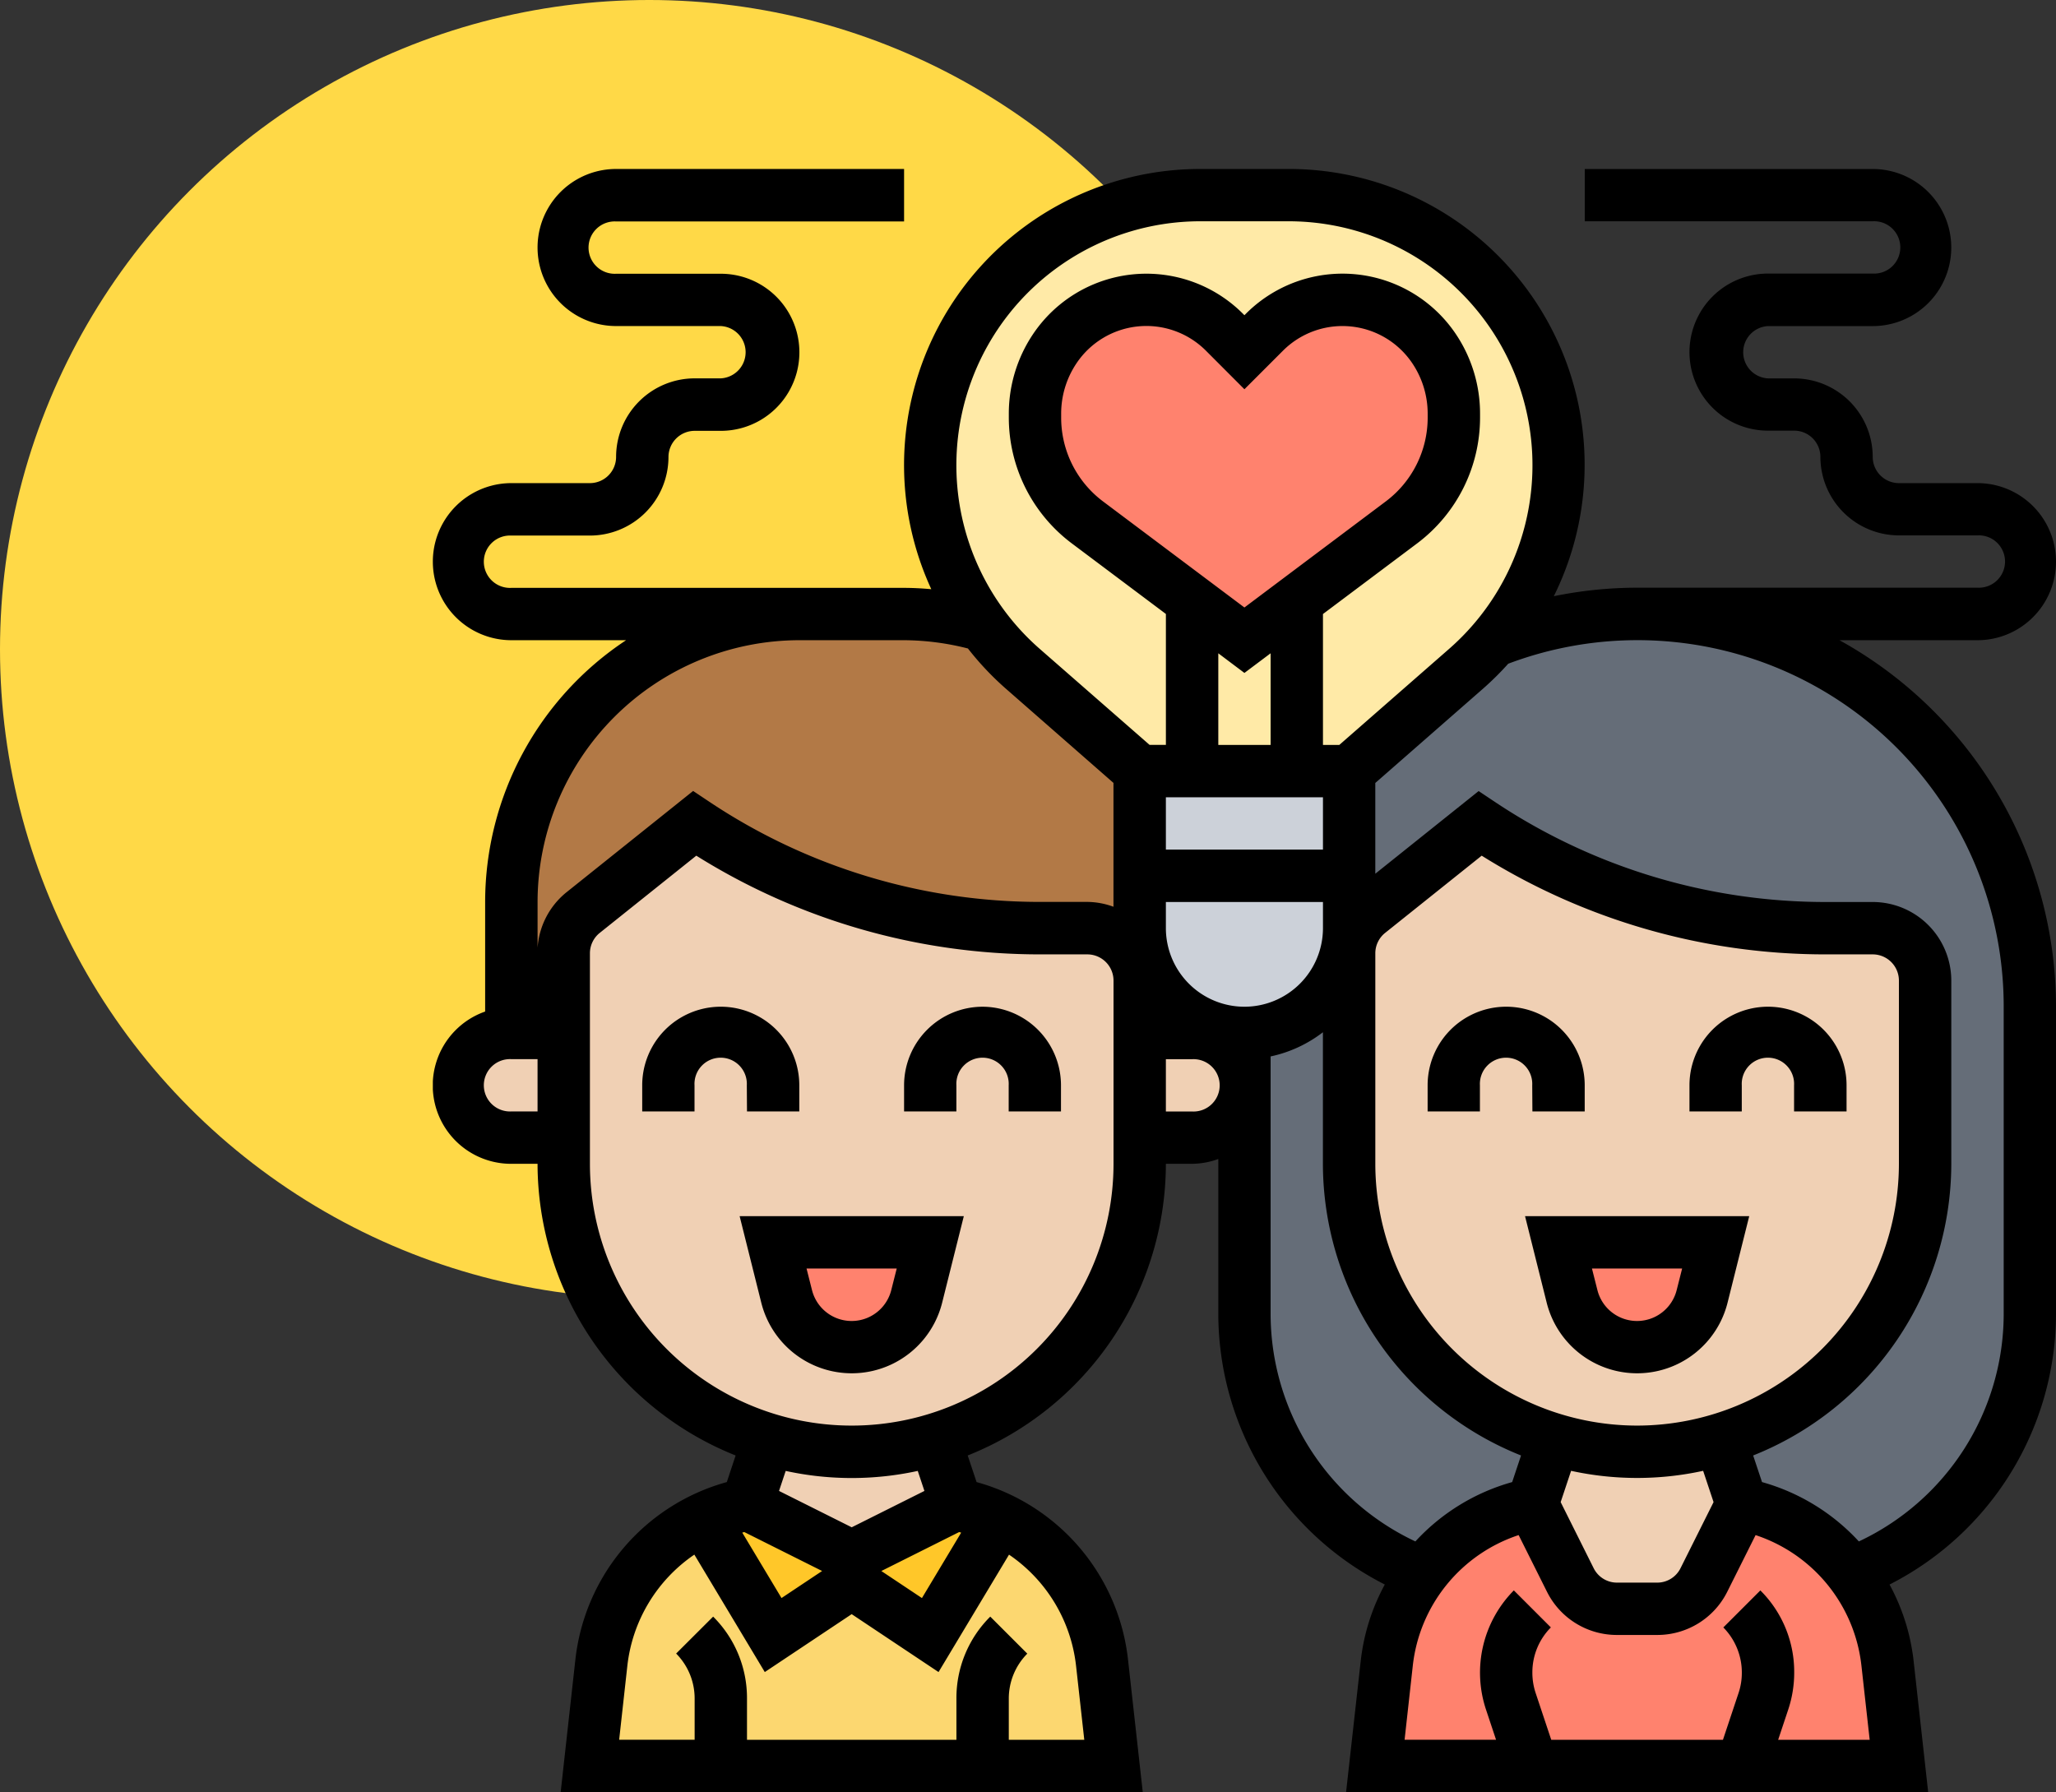 <svg xmlns="http://www.w3.org/2000/svg" xmlns:xlink="http://www.w3.org/1999/xlink" width="114" height="99.369" viewBox="0 0 114 99.369">
  <rect x="0" y="0" width="114" height="99.369" fill="#333333" stroke="none"/>
  <defs>
    <clipPath id="clip-path">
      <rect id="Rectángulo_34315" data-name="Rectángulo 34315" width="90" height="90" transform="translate(867 6870.369)" fill="#fff"/>
    </clipPath>
  </defs>
  <g id="_15" data-name="15" transform="translate(-843 -6854)">
    <circle id="Elipse_4819" data-name="Elipse 4819" cx="36" cy="36" r="36" transform="translate(843 6854)" fill="#ffd947"/>
    <g id="Enmascarar_grupo_106" data-name="Enmascarar grupo 106" transform="translate(0 -7)" clip-path="url(#clip-path)">
      <g id="amabilidad" transform="translate(867 6870.369)">
        <g id="Grupo_85331" data-name="Grupo 85331">
          <g id="Grupo_85314" data-name="Grupo 85314">
            <path id="Trazado_118734" data-name="Trazado 118734" d="M50.806,43.49V55.161a15.918,15.918,0,0,0,4.674,11.294l6.677,3.992-1.19,3.585A10.046,10.046,0,0,0,55.5,77.124c-.218.232-.421.479-.61.726A15.338,15.338,0,0,1,45,63.508V47.9a5.843,5.843,0,0,0,4.108-1.7,5.761,5.761,0,0,0,1.655-3.382l.116.015a3.335,3.335,0,0,0-.073.653Z" fill="#656d78"/>
          </g>
          <g id="Grupo_85315" data-name="Grupo 85315">
            <path id="Trazado_118735" data-name="Trazado 118735" d="M51.9,41.226a2.938,2.938,0,0,0-1.016,1.611l-.116-.015a5.908,5.908,0,0,0,.044-.726v-8.71l6.5-5.69a14.681,14.681,0,0,0,1.5-1.51A21.777,21.777,0,0,1,88.548,46.452V63.508A15.338,15.338,0,0,1,78.663,77.85a10.134,10.134,0,0,0-6.082-3.818l-1.19-3.585A15.953,15.953,0,0,0,82.742,55.161V45a2.912,2.912,0,0,0-2.9-2.9h-2.6a34.786,34.786,0,0,1-10.016-1.481,35.044,35.044,0,0,1-9.16-4.326Z" fill="#656d78"/>
          </g>
          <g id="Grupo_85316" data-name="Grupo 85316">
            <path id="Trazado_118736" data-name="Trazado 118736" d="M7.258,43.49V47.9h-2.9V40.645A15.959,15.959,0,0,1,20.323,24.677h5.806a15.724,15.724,0,0,1,4.326.6A15.33,15.33,0,0,0,32.69,27.7l6.5,5.69V42.1A5.8,5.8,0,0,0,45,47.9v2.9a2.912,2.912,0,0,0-2.9-2.9h-2.9V45a2.912,2.912,0,0,0-2.9-2.9h-2.6a34.786,34.786,0,0,1-10.016-1.481,35.044,35.044,0,0,1-9.16-4.326L8.347,41.226A2.913,2.913,0,0,0,7.258,43.49Z" fill="#b27946"/>
          </g>
          <g id="Grupo_85317" data-name="Grupo 85317">
            <path id="Trazado_118737" data-name="Trazado 118737" d="M27.581,81.29l3.861-6.445a10.087,10.087,0,0,1,5.661,8l.639,5.7H8.71l.639-5.7a10.167,10.167,0,0,1,5.647-8l3.876,6.445,4.355-2.9Z" fill="#fcd770"/>
          </g>
          <g id="Grupo_85318" data-name="Grupo 85318">
            <path id="Trazado_118738" data-name="Trazado 118738" d="M29.032,74.032a10.241,10.241,0,0,1,2.41.813L27.581,81.29l-4.355-2.9-4.355,2.9L15,74.845a10.356,10.356,0,0,1,2.424-.813l5.806,2.9Z" fill="#ffc729"/>
          </g>
          <g id="Grupo_85319" data-name="Grupo 85319">
            <path id="Trazado_118739" data-name="Trazado 118739" d="M60.968,88.548h-8.71l.639-5.7a10.106,10.106,0,0,1,1.989-4.994c.189-.247.392-.494.61-.726a10.046,10.046,0,0,1,5.473-3.092l2.1,4.2a2.9,2.9,0,0,0,2.6,1.611h2.206a2.9,2.9,0,0,0,2.6-1.611l2.1-4.2a10.123,10.123,0,0,1,8.071,8.811l.639,5.7H60.968Z" fill="#ff826e"/>
          </g>
          <g id="Grupo_85320" data-name="Grupo 85320">
            <path id="Trazado_118740" data-name="Trazado 118740" d="M23.226,71.129a15.576,15.576,0,0,0,4.616-.682l1.19,3.585-5.806,2.9-5.806-2.9,1.19-3.585Z" fill="#f0d0b4"/>
          </g>
          <g id="Grupo_85321" data-name="Grupo 85321">
            <path id="Trazado_118741" data-name="Trazado 118741" d="M71.39,70.447l1.19,3.585-2.1,4.2a2.9,2.9,0,0,1-2.6,1.611H65.671a2.9,2.9,0,0,1-2.6-1.611l-2.1-4.2,1.19-3.585a15.957,15.957,0,0,0,9.232,0Z" fill="#f0d0b4"/>
          </g>
          <g id="Grupo_85322" data-name="Grupo 85322">
            <path id="Trazado_118742" data-name="Trazado 118742" d="M82.742,45V55.161A15.953,15.953,0,0,1,71.39,70.447a15.957,15.957,0,0,1-9.232,0l-6.677-3.992a15.918,15.918,0,0,1-4.674-11.294V43.49a3.335,3.335,0,0,1,.073-.653A2.938,2.938,0,0,1,51.9,41.226l6.169-4.935a35.044,35.044,0,0,0,9.16,4.326A34.786,34.786,0,0,0,77.24,42.1h2.6a2.912,2.912,0,0,1,2.9,2.9Z" fill="#f0d0b4"/>
          </g>
          <g id="Grupo_85323" data-name="Grupo 85323">
            <path id="Trazado_118743" data-name="Trazado 118743" d="M42.1,47.9a2.912,2.912,0,0,1,2.9,2.9,2.924,2.924,0,0,1-2.9,2.9h-2.9V47.9Z" fill="#f0d0b4"/>
          </g>
          <g id="Grupo_85324" data-name="Grupo 85324">
            <path id="Trazado_118744" data-name="Trazado 118744" d="M39.194,47.9v7.258A15.953,15.953,0,0,1,27.842,70.447a15.576,15.576,0,0,1-4.616.682l-4.616-.682A15.95,15.95,0,0,1,7.258,55.161V43.49a2.913,2.913,0,0,1,1.089-2.265l6.169-4.935a35.044,35.044,0,0,0,9.16,4.326A34.786,34.786,0,0,0,33.692,42.1h2.6a2.912,2.912,0,0,1,2.9,2.9Z" fill="#f0d0b4"/>
          </g>
          <g id="Grupo_85325" data-name="Grupo 85325">
            <path id="Trazado_118745" data-name="Trazado 118745" d="M7.258,47.9V53.71h-2.9a2.838,2.838,0,0,1-2.047-.856,2.838,2.838,0,0,1-.856-2.047,2.912,2.912,0,0,1,2.9-2.9Z" fill="#f0d0b4"/>
          </g>
          <g id="Grupo_85326" data-name="Grupo 85326">
            <path id="Trazado_118746" data-name="Trazado 118746" d="M71.129,59.516l-.74,2.99a3.728,3.728,0,0,1-7.229,0l-.74-2.99Z" fill="#ff826e"/>
          </g>
          <g id="Grupo_85327" data-name="Grupo 85327">
            <path id="Trazado_118747" data-name="Trazado 118747" d="M27.581,59.516l-.74,2.99a3.728,3.728,0,0,1-7.229,0l-.74-2.99Z" fill="#ff826e"/>
          </g>
          <g id="Grupo_85328" data-name="Grupo 85328">
            <path id="Trazado_118748" data-name="Trazado 118748" d="M39.194,33.387V42.1a5.807,5.807,0,0,0,11.569.726,5.908,5.908,0,0,0,.044-.726v-8.71Z" fill="#ccd1d9"/>
          </g>
          <g id="Grupo_85329" data-name="Grupo 85329">
            <path id="Trazado_118749" data-name="Trazado 118749" d="M30.455,25.273a16.2,16.2,0,0,1-1.539-2.656A14.981,14.981,0,0,1,42.561,1.452h4.877A14.978,14.978,0,0,1,58.8,26.187a14.68,14.68,0,0,1-1.5,1.51l-6.5,5.69H39.194l-6.5-5.69a15.33,15.33,0,0,1-2.235-2.424Z" fill="#ffeaa7"/>
          </g>
          <g id="Grupo_85330" data-name="Grupo 85330">
            <path id="Trazado_118750" data-name="Trazado 118750" d="M56.613,13.573V13.8a7.226,7.226,0,0,1-2.889,5.777L45,26.129l-8.724-6.547A7.226,7.226,0,0,1,33.387,13.8v-.232a6.431,6.431,0,0,1,1.089-3.585,6.111,6.111,0,0,1,9.406-.944L45,10.161l1.118-1.118a6.111,6.111,0,0,1,9.406.944A6.431,6.431,0,0,1,56.613,13.573Z" fill="#ff826e"/>
          </g>
        </g>
        <g id="Grupo_85332" data-name="Grupo 85332">
          <path id="Trazado_118751" data-name="Trazado 118751" d="M17.419,52.258h2.9V50.806a4.355,4.355,0,0,0-8.71,0v1.452h2.9V50.806a1.452,1.452,0,1,1,2.9,0Z"/>
          <path id="Trazado_118752" data-name="Trazado 118752" d="M30.484,46.452a4.36,4.36,0,0,0-4.355,4.355v1.452h2.9V50.806a1.452,1.452,0,1,1,2.9,0v1.452h2.9V50.806A4.36,4.36,0,0,0,30.484,46.452Z"/>
          <path id="Trazado_118753" data-name="Trazado 118753" d="M18.21,62.858a5.169,5.169,0,0,0,10.031,0l1.2-4.793H17.011Zm7.511-1.89-.3,1.186a2.266,2.266,0,0,1-4.4,0l-.3-1.186Z"/>
          <path id="Trazado_118754" data-name="Trazado 118754" d="M60.968,52.258h2.9V50.806a4.355,4.355,0,0,0-8.71,0v1.452h2.9V50.806a1.452,1.452,0,1,1,2.9,0Z"/>
          <path id="Trazado_118755" data-name="Trazado 118755" d="M78.387,52.258V50.806a4.355,4.355,0,1,0-8.71,0v1.452h2.9V50.806a1.452,1.452,0,1,1,2.9,0v1.452Z"/>
          <path id="Trazado_118756" data-name="Trazado 118756" d="M61.759,62.858a5.169,5.169,0,0,0,10.031,0l1.2-4.793H60.56Zm7.511-1.89-.3,1.186a2.266,2.266,0,0,1-4.4,0l-.3-1.186Z"/>
          <path id="Trazado_118757" data-name="Trazado 118757" d="M77.994,26.129h7.651a4.355,4.355,0,0,0,0-8.71H81.29a1.454,1.454,0,0,1-1.452-1.452,4.36,4.36,0,0,0-4.355-4.355H74.032a1.452,1.452,0,0,1,0-2.9h5.806a4.355,4.355,0,0,0,0-8.71H63.871V2.9H79.839a1.452,1.452,0,1,1,0,2.9H74.032a4.355,4.355,0,0,0,0,8.71h1.452a1.454,1.454,0,0,1,1.452,1.452,4.36,4.36,0,0,0,4.355,4.355h4.355a1.452,1.452,0,1,1,0,2.9H66.774a23.215,23.215,0,0,0-4.619.472A16.4,16.4,0,0,0,47.442,0H42.558a16.421,16.421,0,0,0-14.92,23.3c-.5-.044-1-.073-1.51-.073H4.355a1.452,1.452,0,1,1,0-2.9H8.71a4.36,4.36,0,0,0,4.355-4.355,1.454,1.454,0,0,1,1.452-1.452h1.452a4.355,4.355,0,1,0,0-8.71H10.161a1.452,1.452,0,1,1,0-2.9H26.129V0H10.161a4.355,4.355,0,1,0,0,8.71h5.806a1.452,1.452,0,0,1,0,2.9H14.516a4.36,4.36,0,0,0-4.355,4.355A1.454,1.454,0,0,1,8.71,17.419H4.355a4.355,4.355,0,0,0,0,8.71h6.36A17.413,17.413,0,0,0,2.9,40.645v6.074a4.344,4.344,0,0,0,1.452,8.443H5.806A17.438,17.438,0,0,0,16.789,71.334L16.3,72.809a11.531,11.531,0,0,0-8.4,9.872L7.088,90H39.363l-.814-7.319a11.529,11.529,0,0,0-8.4-9.872l-.492-1.475A17.437,17.437,0,0,0,40.645,55.161H42.1a4.306,4.306,0,0,0,1.452-.267v8.62a16.868,16.868,0,0,0,9.232,14.975,11.553,11.553,0,0,0-1.33,4.191L50.637,90H82.912L82.1,82.681a11.544,11.544,0,0,0-1.33-4.191A16.872,16.872,0,0,0,90,63.514V46.452A23.239,23.239,0,0,0,77.994,26.129ZM42.558,2.9h4.883A13.527,13.527,0,0,1,56.349,26.61l-6.088,5.326h-.906V24.677l5.236-3.927A8.728,8.728,0,0,0,58.065,13.8v-.229a7.908,7.908,0,0,0-1.331-4.4A7.568,7.568,0,0,0,45.086,8.023L45,8.109l-.086-.086A7.568,7.568,0,0,0,33.267,9.176a7.908,7.908,0,0,0-1.331,4.4V13.8a8.728,8.728,0,0,0,3.474,6.947l5.236,3.927v7.258h-.906L33.651,26.61A13.527,13.527,0,0,1,42.558,2.9ZM71.013,73.92l-1.832,3.664a1.443,1.443,0,0,1-1.3.8H65.665a1.443,1.443,0,0,1-1.3-.8L62.535,73.92l.578-1.735a17.17,17.17,0,0,0,7.322,0Zm-4.239-4.243A14.533,14.533,0,0,1,52.258,55.161V43.492a1.448,1.448,0,0,1,.544-1.134l5.354-4.282a35.887,35.887,0,0,0,19.086,5.473h2.6A1.454,1.454,0,0,1,81.29,45V55.161A14.533,14.533,0,0,1,66.774,69.677ZM40.645,34.839h8.71v2.9h-8.71ZM45,24.315l-7.849-5.888A5.805,5.805,0,0,1,34.839,13.8v-.229a5,5,0,0,1,.843-2.786,4.664,4.664,0,0,1,7.18-.713L45,12.214l2.138-2.138a4.665,4.665,0,0,1,7.18.711,5.009,5.009,0,0,1,.843,2.787V13.8a5.81,5.81,0,0,1-2.312,4.625Zm0,3.629,1.452-1.089v5.081h-2.9V26.855Zm0,18.508A4.36,4.36,0,0,1,40.645,42.1V40.645h8.71V42.1A4.36,4.36,0,0,1,45,46.452ZM4.355,52.258a1.452,1.452,0,1,1,0-2.9H5.806v2.9Zm1.452-8.766V40.645A14.533,14.533,0,0,1,20.323,26.129h5.806a14.573,14.573,0,0,1,3.54.459,16.307,16.307,0,0,0,2.07,2.2l6,5.253v6.868a4.271,4.271,0,0,0-1.452-.269h-2.6a33.011,33.011,0,0,1-18.372-5.563l-.883-.589-7,5.6a4.334,4.334,0,0,0-1.635,3.4ZM29.183,75.58l.112.032-2.176,3.628-2.251-1.5Zm-11.915,0,4.316,2.159-2.251,1.5-2.176-3.628ZM35.665,83l.456,4.1H31.935v-2.3a3.531,3.531,0,0,1,1.026-2.478l-2.053-2.053a6.362,6.362,0,0,0-1.877,4.53v2.3H17.419v-2.3a6.362,6.362,0,0,0-1.877-4.53L13.49,82.317a3.531,3.531,0,0,1,1.026,2.478v2.3H10.331l.454-4.1A8.616,8.616,0,0,1,14.5,76.831l3.906,6.512,4.818-3.211,4.816,3.211,3.908-6.51A8.614,8.614,0,0,1,35.665,83Zm-8.408-9.7-4.031,2.016L19.195,73.3l.37-1.11a17.2,17.2,0,0,0,7.322,0ZM37.742,55.161a14.516,14.516,0,0,1-29.032,0V43.492a1.448,1.448,0,0,1,.544-1.134l5.354-4.282a35.887,35.887,0,0,0,19.086,5.473h2.6A1.454,1.454,0,0,1,37.742,45Zm4.355-2.9H40.645v-2.9H42.1a1.452,1.452,0,1,1,0,2.9Zm4.355,11.256V49.208a7.207,7.207,0,0,0,2.9-1.341v7.294A17.438,17.438,0,0,0,60.338,71.334l-.492,1.475A11.509,11.509,0,0,0,54.479,76.1a13.958,13.958,0,0,1-8.027-12.584ZM74.594,87.1l.56-1.681a6.481,6.481,0,0,0,.33-2.073,6.362,6.362,0,0,0-1.877-4.53l-2.053,2.053a3.559,3.559,0,0,1,1.026,2.524A3.5,3.5,0,0,1,72.4,84.5l-.867,2.6h-9.52l-.867-2.6a3.582,3.582,0,0,1-.18-1.154,3.531,3.531,0,0,1,1.026-2.478l-2.053-2.053a6.484,6.484,0,0,0-1.547,6.6l.56,1.681H53.881l.454-4.1a8.627,8.627,0,0,1,5.87-7.248l1.565,3.13a4.329,4.329,0,0,0,3.895,2.408h2.218a4.332,4.332,0,0,0,3.895-2.407l1.565-3.13A8.625,8.625,0,0,1,79.213,83l.456,4.1ZM87.1,63.514A13.955,13.955,0,0,1,79.069,76.1,11.509,11.509,0,0,0,73.7,72.809l-.492-1.475A17.438,17.438,0,0,0,84.194,55.161V45a4.36,4.36,0,0,0-4.355-4.355h-2.6A33.011,33.011,0,0,1,58.87,35.083l-.883-.589-5.73,4.583V34.045l6-5.252a16.379,16.379,0,0,0,1.37-1.36A20.307,20.307,0,0,1,87.1,46.452Z"/>
        </g>
      </g>
    </g>
  </g>
</svg>
